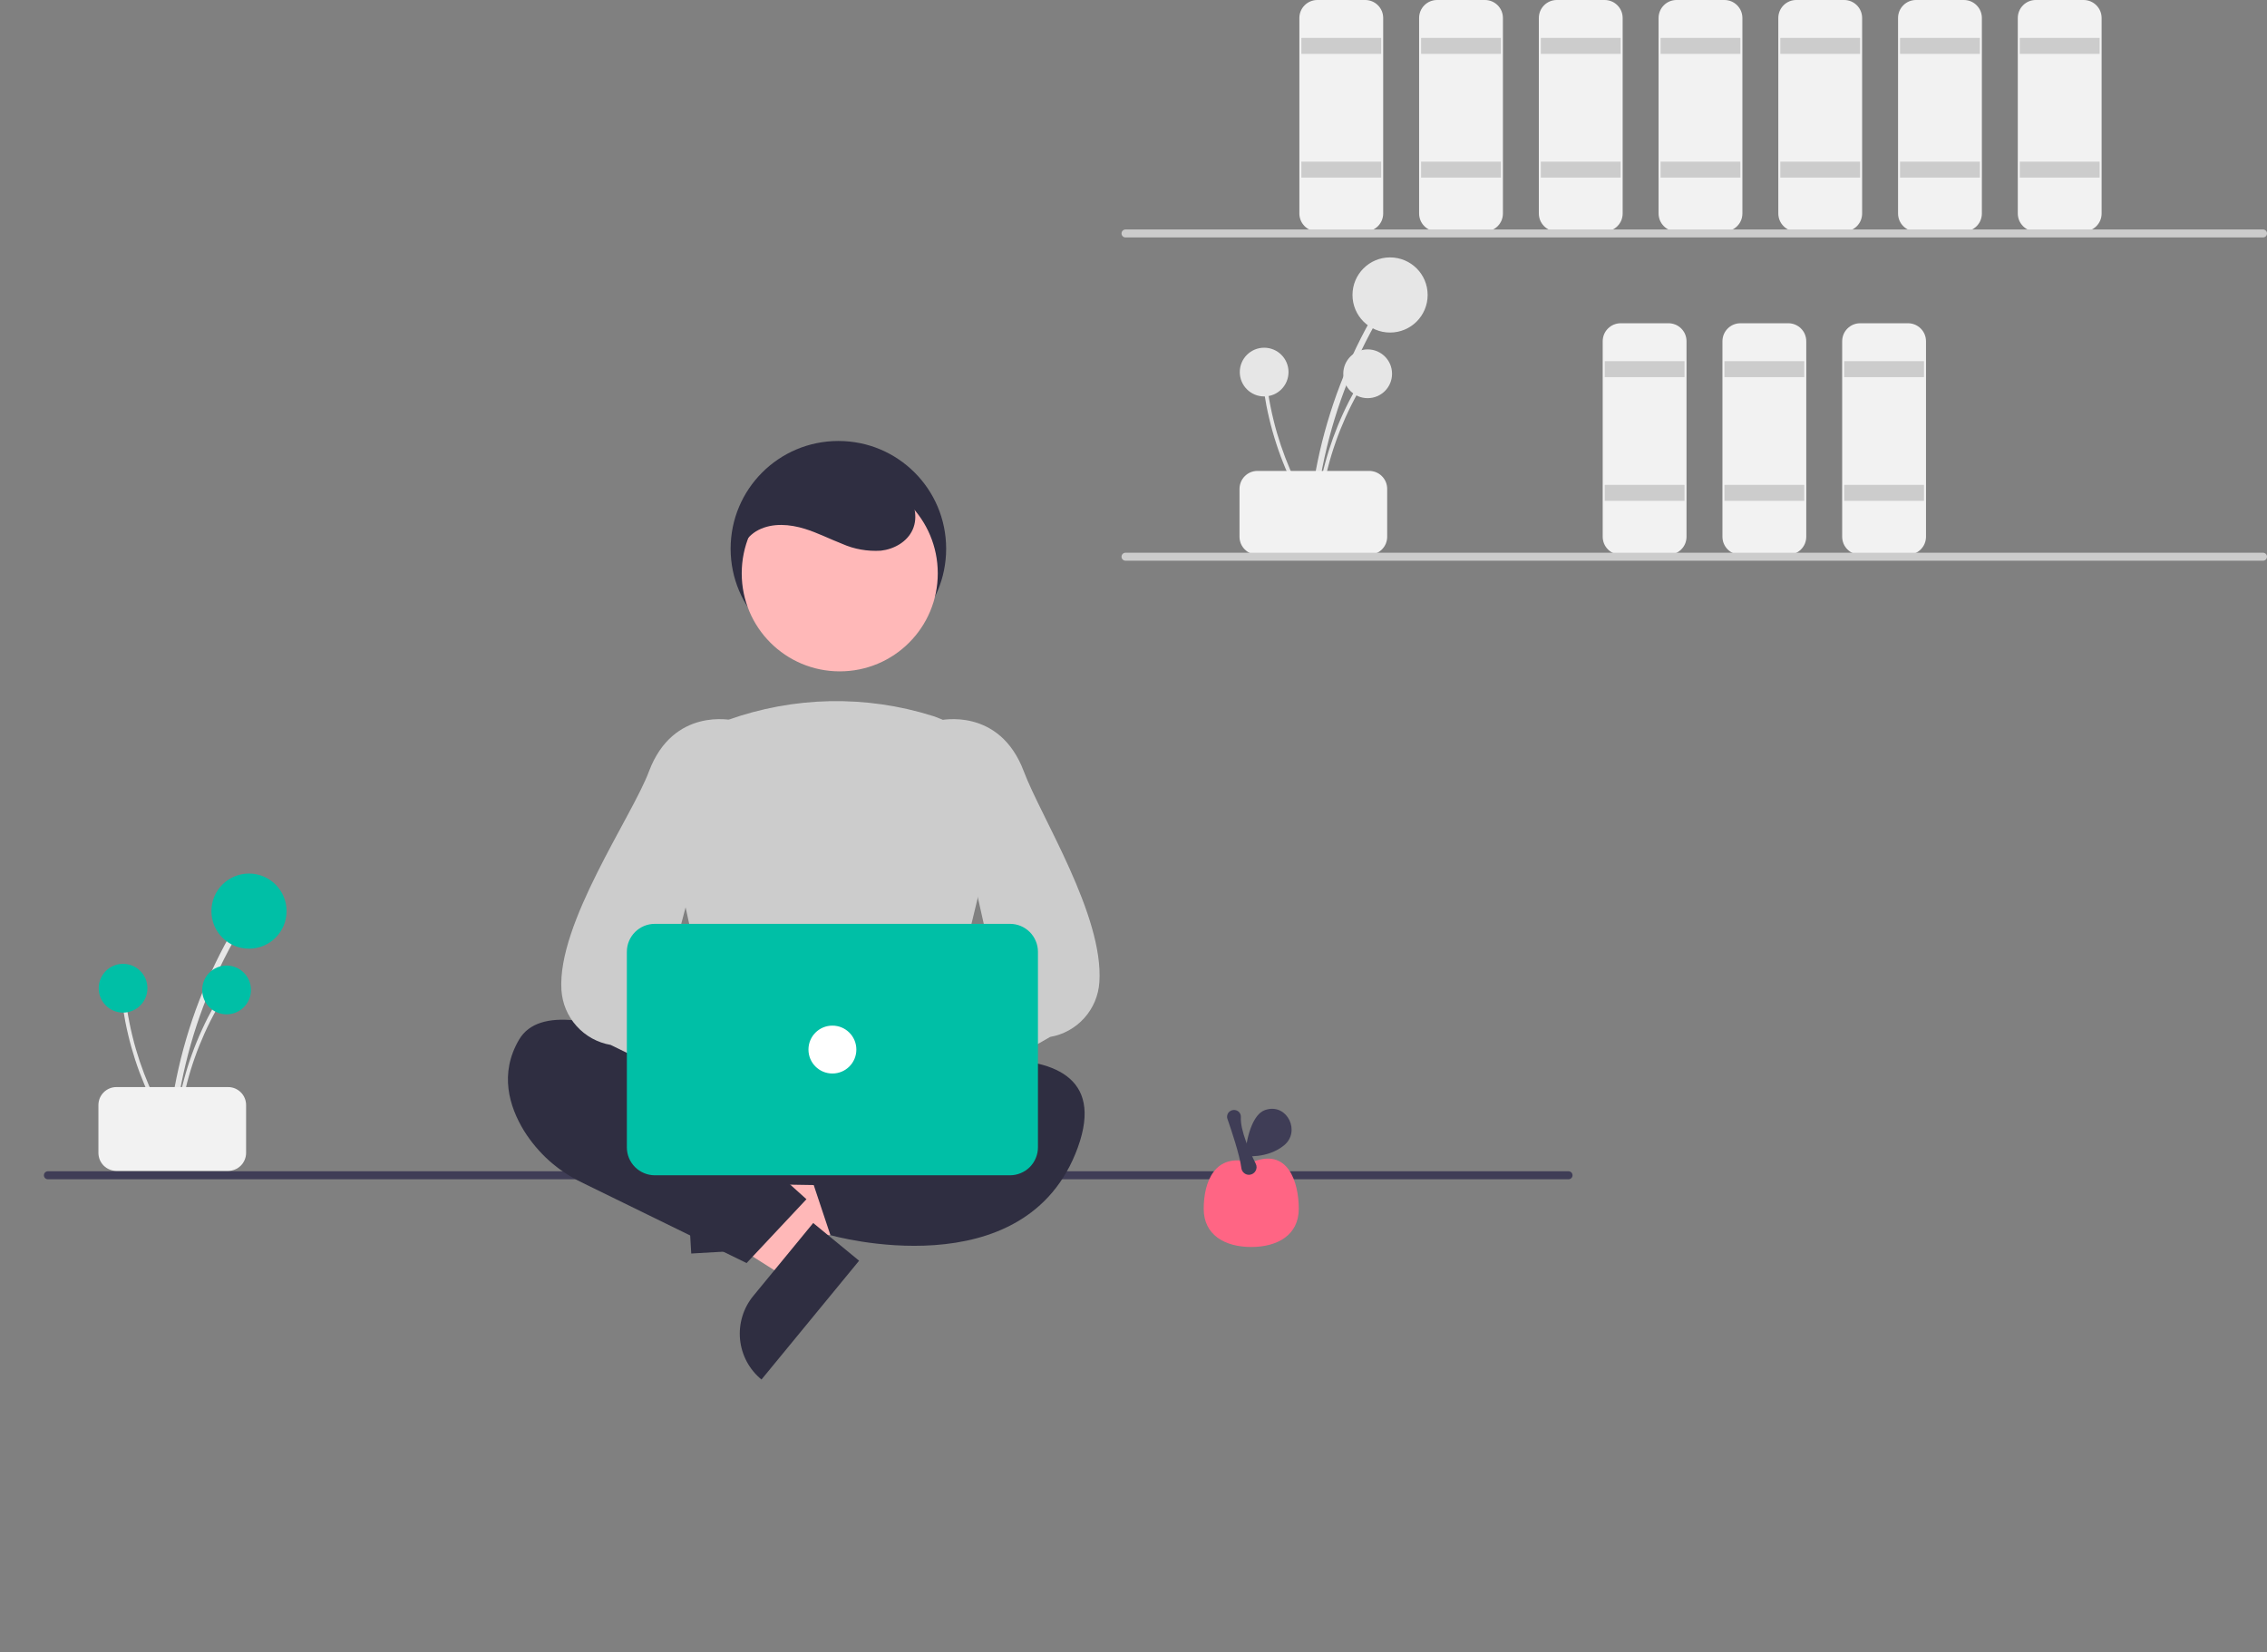<svg xmlns="http://www.w3.org/2000/svg" viewBox="0 0 568 414" width="568" height="414">
	<rect x="0" y="0" width="568" height="414" fill="#808080" stroke="none"/>
	<style>
		tspan { white-space:pre }
		.shp0 { fill: #e6e6e6 } 
		.shp1 { fill: #f2f2f2 } 
		.shp2 { fill: #cccccc } 
		.shp3 { fill: #3f3d56 } 
		.shp4 { fill: #2f2e41 } 
		.shp5 { fill: #ffb8b8 } 
		.shp6 { fill: #00bfa6 } 
		.shp7 { fill: #ffffff } 
		.shp8 { fill: #ff6584 } 
	</style>
	<g id="Libreria">
		<path id="Layer" class="shp0" d="M329.56 129.42C329.87 126.1 330.32 122.8 330.89 119.51C331.47 116.23 332.19 112.97 333.03 109.75C333.88 106.52 334.85 103.34 335.96 100.19C337.07 97.05 338.3 93.95 339.66 90.91C341.18 87.51 342.86 84.19 344.68 80.94C344.77 80.78 344.8 80.58 344.74 80.39C344.69 80.2 344.57 80.05 344.4 79.95C344.24 79.85 344.04 79.82 343.85 79.87C343.66 79.91 343.5 80.03 343.4 80.19C341.74 83.14 340.21 86.16 338.8 89.23C337.39 92.31 336.11 95.44 334.95 98.62C333.8 101.8 332.78 105.03 331.89 108.29C331 111.55 330.25 114.85 329.63 118.18C328.94 121.9 328.42 125.65 328.08 129.42C327.99 130.37 329.48 130.37 329.56 129.42L329.56 129.42Z" />
		<path id="Layer" class="shp0" d="M348.28 83.33C343.08 83.33 338.87 79.12 338.87 73.91C338.87 68.71 343.08 64.5 348.28 64.5C353.49 64.5 357.7 68.71 357.7 73.91C357.7 79.12 353.49 83.33 348.28 83.33Z" />
		<path id="Layer" class="shp0" d="M330.53 129.67C330.73 127.52 331.01 125.38 331.39 123.25C331.77 121.12 332.23 119 332.78 116.91C333.32 114.82 333.96 112.75 334.68 110.71C335.39 108.67 336.2 106.66 337.08 104.68C338.06 102.48 339.15 100.33 340.33 98.22C340.39 98.11 340.41 97.98 340.37 97.86C340.34 97.74 340.26 97.64 340.15 97.58C340.04 97.51 339.92 97.5 339.8 97.53C339.67 97.55 339.57 97.63 339.5 97.74C338.43 99.65 337.43 101.61 336.52 103.6C335.6 105.6 334.77 107.63 334.02 109.69C333.28 111.75 332.61 113.85 332.04 115.96C331.46 118.08 330.97 120.22 330.57 122.38C330.12 124.79 329.79 127.22 329.56 129.67C329.5 130.29 330.47 130.29 330.53 129.67L330.53 129.67Z" />
		<path id="Layer" class="shp0" d="M342.67 99.77C339.29 99.77 336.56 97.04 336.56 93.66C336.56 90.28 339.29 87.55 342.67 87.55C346.05 87.55 348.78 90.28 348.78 93.66C348.78 97.04 346.05 99.77 342.67 99.77Z" />
		<path id="Layer" class="shp0" d="M329.31 129.1C328.14 127.28 327.05 125.41 326.04 123.5C325.02 121.59 324.09 119.64 323.23 117.65C322.38 115.66 321.61 113.64 320.92 111.59C320.23 109.54 319.62 107.46 319.11 105.36C318.53 103.02 318.06 100.65 317.7 98.27C317.68 98.14 317.61 98.03 317.51 97.96C317.41 97.88 317.28 97.85 317.16 97.87C317.03 97.88 316.92 97.95 316.84 98.05C316.77 98.15 316.73 98.27 316.74 98.39C317.07 100.56 317.49 102.72 318 104.85C318.5 106.99 319.1 109.1 319.78 111.19C320.45 113.28 321.22 115.33 322.07 117.36C322.91 119.38 323.85 121.37 324.86 123.32C325.99 125.5 327.22 127.62 328.55 129.69C328.88 130.21 329.64 129.62 329.31 129.1Z" />
		<path id="Layer" class="shp0" d="M316.74 99.34C313.36 99.34 310.63 96.61 310.63 93.23C310.63 89.86 313.36 87.13 316.74 87.13C320.11 87.13 322.84 89.86 322.84 93.23C322.84 96.61 320.11 99.34 316.74 99.34Z" />
		<path id="Layer" class="shp1" d="M310.56 134.5L310.56 122.5C310.56 121.91 310.68 121.32 310.9 120.78C311.13 120.23 311.46 119.74 311.88 119.32C312.3 118.9 312.79 118.57 313.34 118.34C313.88 118.12 314.47 118 315.06 118L343.06 118C343.65 118 344.23 118.12 344.78 118.34C345.33 118.57 345.82 118.9 346.24 119.32C346.66 119.74 346.99 120.23 347.22 120.78C347.44 121.32 347.56 121.91 347.56 122.5L347.56 134.5C347.56 135.09 347.44 135.68 347.22 136.22C346.99 136.77 346.66 137.26 346.24 137.68C345.82 138.1 345.33 138.43 344.78 138.66C344.23 138.88 343.65 139 343.06 139L315.06 139C314.47 139 313.88 138.88 313.34 138.66C312.79 138.43 312.3 138.1 311.88 137.68C311.46 137.26 311.13 136.77 310.9 136.22C310.68 135.68 310.56 135.09 310.56 134.5Z" />
		<path id="Layer" class="shp1" d="M342.06 58L330.06 58C329.47 58 328.88 57.88 328.34 57.66C327.79 57.43 327.3 57.1 326.88 56.68C326.46 56.26 326.13 55.77 325.9 55.22C325.68 54.68 325.56 54.09 325.56 53.5L325.56 4.5C325.56 3.91 325.68 3.32 325.9 2.78C326.13 2.23 326.46 1.74 326.88 1.32C327.3 0.9 327.79 0.57 328.34 0.34C328.88 0.12 329.47 0 330.06 0L342.06 0C342.65 0 343.23 0.12 343.78 0.34C344.33 0.57 344.82 0.9 345.24 1.32C345.66 1.74 345.99 2.23 346.22 2.78C346.44 3.32 346.56 3.91 346.56 4.5L346.56 53.5C346.56 54.09 346.44 54.68 346.22 55.22C345.99 55.77 345.66 56.26 345.24 56.68C344.82 57.1 344.33 57.43 343.78 57.66C343.23 57.88 342.65 58 342.06 58L342.06 58Z" />
		<path id="Layer" class="shp2" d="M326.06 9.5L346.06 9.5L346.06 13.5L326.06 13.5L326.06 9.5Z" />
		<path id="Layer" class="shp2" d="M326.06 40.5L346.06 40.5L346.06 44.5L326.06 44.5L326.06 40.5Z" />
		<path id="Layer" class="shp1" d="M372.06 58L360.06 58C359.47 58 358.88 57.88 358.34 57.66C357.79 57.43 357.3 57.1 356.88 56.68C356.46 56.26 356.13 55.77 355.9 55.22C355.68 54.68 355.56 54.09 355.56 53.5L355.56 4.5C355.56 3.91 355.68 3.32 355.9 2.78C356.13 2.23 356.46 1.74 356.88 1.32C357.3 0.9 357.79 0.57 358.34 0.34C358.88 0.12 359.47 0 360.06 0L372.06 0C372.65 0 373.23 0.12 373.78 0.34C374.33 0.57 374.82 0.9 375.24 1.32C375.66 1.74 375.99 2.23 376.22 2.78C376.44 3.32 376.56 3.91 376.56 4.5L376.56 53.5C376.56 54.09 376.44 54.68 376.22 55.22C375.99 55.77 375.66 56.26 375.24 56.68C374.82 57.1 374.33 57.43 373.78 57.66C373.23 57.88 372.65 58 372.06 58L372.06 58Z" />
		<path id="Layer" class="shp2" d="M356.06 9.5L376.06 9.5L376.06 13.5L356.06 13.5L356.06 9.5Z" />
		<path id="Layer" class="shp2" d="M356.06 40.5L376.06 40.5L376.06 44.5L356.06 44.5L356.06 40.5Z" />
		<path id="Layer" class="shp1" d="M402.06 58L390.06 58C389.47 58 388.88 57.88 388.34 57.66C387.79 57.43 387.3 57.1 386.88 56.68C386.46 56.26 386.13 55.77 385.9 55.22C385.68 54.68 385.56 54.09 385.56 53.5L385.56 4.5C385.56 3.91 385.68 3.32 385.9 2.78C386.13 2.23 386.46 1.74 386.88 1.32C387.3 0.9 387.79 0.57 388.34 0.34C388.88 0.12 389.47 0 390.06 0L402.06 0C402.65 0 403.23 0.12 403.78 0.34C404.33 0.57 404.82 0.9 405.24 1.32C405.66 1.74 405.99 2.23 406.22 2.78C406.44 3.32 406.56 3.91 406.56 4.5L406.56 53.5C406.56 54.09 406.44 54.68 406.22 55.22C405.99 55.77 405.66 56.26 405.24 56.68C404.82 57.1 404.33 57.43 403.78 57.66C403.23 57.88 402.65 58 402.06 58L402.06 58Z" />
		<path id="Layer" class="shp2" d="M386.06 9.5L406.06 9.5L406.06 13.5L386.06 13.5L386.06 9.5Z" />
		<path id="Layer" class="shp2" d="M386.06 40.5L406.06 40.5L406.06 44.5L386.06 44.5L386.06 40.5Z" />
		<path id="Layer" class="shp1" d="M418.06 139L406.06 139C405.47 139 404.88 138.88 404.34 138.66C403.79 138.43 403.3 138.1 402.88 137.68C402.46 137.26 402.13 136.77 401.9 136.22C401.68 135.68 401.56 135.09 401.56 134.5L401.56 85.5C401.56 84.91 401.68 84.32 401.9 83.78C402.13 83.23 402.46 82.74 402.88 82.32C403.3 81.9 403.79 81.57 404.34 81.34C404.88 81.12 405.47 81 406.06 81L418.06 81C418.65 81 419.23 81.12 419.78 81.34C420.33 81.57 420.82 81.9 421.24 82.32C421.66 82.74 421.99 83.23 422.22 83.78C422.44 84.32 422.56 84.91 422.56 85.5L422.56 134.5C422.56 135.09 422.44 135.68 422.22 136.22C421.99 136.77 421.66 137.26 421.24 137.68C420.82 138.1 420.33 138.43 419.78 138.66C419.23 138.88 418.65 139 418.06 139L418.06 139Z" />
		<path id="Layer" class="shp2" d="M402.06 90.5L422.06 90.5L422.06 94.5L402.06 94.5L402.06 90.5Z" />
		<path id="Layer" class="shp2" d="M402.06 121.5L422.06 121.5L422.06 125.5L402.06 125.5L402.06 121.5Z" />
		<path id="Layer" class="shp1" d="M448.06 139L436.06 139C435.47 139 434.88 138.88 434.34 138.66C433.79 138.43 433.3 138.1 432.88 137.68C432.46 137.26 432.13 136.77 431.9 136.22C431.68 135.68 431.56 135.09 431.56 134.5L431.56 85.5C431.56 84.91 431.68 84.32 431.9 83.78C432.13 83.23 432.46 82.74 432.88 82.32C433.3 81.9 433.79 81.57 434.34 81.34C434.88 81.12 435.47 81 436.06 81L448.06 81C448.65 81 449.23 81.12 449.78 81.34C450.33 81.57 450.82 81.9 451.24 82.32C451.66 82.74 451.99 83.23 452.22 83.78C452.44 84.32 452.56 84.91 452.56 85.5L452.56 134.5C452.56 135.09 452.44 135.68 452.22 136.22C451.99 136.77 451.66 137.26 451.24 137.68C450.82 138.1 450.33 138.43 449.78 138.66C449.23 138.88 448.65 139 448.06 139L448.06 139Z" />
		<path id="Layer" class="shp2" d="M432.06 90.5L452.06 90.5L452.06 94.5L432.06 94.5L432.06 90.5Z" />
		<path id="Layer" class="shp2" d="M432.06 121.5L452.06 121.5L452.06 125.5L432.06 125.5L432.06 121.5Z" />
		<path id="Layer" class="shp1" d="M478.06 139L466.06 139C465.47 139 464.88 138.88 464.34 138.66C463.79 138.43 463.3 138.1 462.88 137.68C462.46 137.26 462.13 136.77 461.9 136.22C461.68 135.68 461.56 135.09 461.56 134.5L461.56 85.5C461.56 84.91 461.68 84.32 461.9 83.78C462.13 83.23 462.46 82.74 462.88 82.32C463.3 81.9 463.79 81.57 464.34 81.34C464.88 81.12 465.47 81 466.06 81L478.06 81C478.65 81 479.23 81.12 479.78 81.34C480.33 81.57 480.82 81.9 481.24 82.32C481.66 82.74 481.99 83.23 482.22 83.78C482.44 84.32 482.56 84.91 482.56 85.5L482.56 134.5C482.56 135.09 482.44 135.68 482.22 136.22C481.99 136.77 481.66 137.26 481.24 137.68C480.82 138.1 480.33 138.43 479.78 138.66C479.23 138.88 478.65 139 478.06 139L478.06 139Z" />
		<path id="Layer" class="shp2" d="M462.06 90.5L482.06 90.5L482.06 94.5L462.06 94.5L462.06 90.5Z" />
		<path id="Layer" class="shp2" d="M462.06 121.5L482.06 121.5L482.06 125.5L462.06 125.5L462.06 121.5Z" />
		<path id="Layer" class="shp1" d="M432.06 58L420.06 58C419.47 58 418.88 57.88 418.34 57.66C417.79 57.43 417.3 57.1 416.88 56.68C416.46 56.26 416.13 55.77 415.9 55.22C415.68 54.68 415.56 54.09 415.56 53.5L415.56 4.5C415.56 3.91 415.68 3.32 415.9 2.78C416.13 2.23 416.46 1.74 416.88 1.32C417.3 0.9 417.79 0.57 418.34 0.34C418.88 0.12 419.47 0 420.06 0L432.06 0C432.65 0 433.23 0.12 433.78 0.34C434.33 0.57 434.82 0.9 435.24 1.32C435.66 1.74 435.99 2.23 436.22 2.78C436.44 3.32 436.56 3.91 436.56 4.5L436.56 53.5C436.56 54.09 436.44 54.68 436.22 55.22C435.99 55.77 435.66 56.26 435.24 56.68C434.82 57.1 434.33 57.43 433.78 57.66C433.23 57.88 432.65 58 432.06 58L432.06 58Z" />
		<path id="Layer" class="shp2" d="M416.06 9.5L436.06 9.5L436.06 13.5L416.06 13.5L416.06 9.5Z" />
		<path id="Layer" class="shp2" d="M416.06 40.5L436.06 40.5L436.06 44.5L416.06 44.5L416.06 40.5Z" />
		<path id="Layer" class="shp1" d="M462.06 58L450.06 58C449.47 58 448.88 57.88 448.34 57.66C447.79 57.43 447.3 57.1 446.88 56.68C446.46 56.26 446.13 55.77 445.9 55.22C445.68 54.68 445.56 54.09 445.56 53.5L445.56 4.5C445.56 3.91 445.68 3.32 445.9 2.78C446.13 2.23 446.46 1.74 446.88 1.32C447.3 0.9 447.79 0.57 448.34 0.34C448.88 0.12 449.47 0 450.06 0L462.06 0C462.65 0 463.23 0.12 463.78 0.34C464.33 0.57 464.82 0.9 465.24 1.32C465.66 1.74 465.99 2.23 466.22 2.78C466.44 3.32 466.56 3.91 466.56 4.5L466.56 53.5C466.56 54.09 466.44 54.68 466.22 55.22C465.99 55.77 465.66 56.26 465.24 56.68C464.82 57.1 464.33 57.43 463.78 57.66C463.23 57.88 462.65 58 462.06 58L462.06 58Z" />
		<path id="Layer" class="shp2" d="M446.06 9.5L466.06 9.5L466.06 13.5L446.06 13.5L446.06 9.5Z" />
		<path id="Layer" class="shp2" d="M446.06 40.5L466.06 40.5L466.06 44.5L446.06 44.5L446.06 40.5Z" />
		<path id="Layer" class="shp1" d="M492.06 58L480.06 58C479.47 58 478.88 57.88 478.34 57.66C477.79 57.43 477.3 57.1 476.88 56.68C476.46 56.26 476.13 55.77 475.9 55.22C475.68 54.68 475.56 54.09 475.56 53.5L475.56 4.5C475.56 3.91 475.68 3.32 475.9 2.78C476.13 2.23 476.46 1.74 476.88 1.32C477.3 0.9 477.79 0.57 478.34 0.34C478.88 0.12 479.47 0 480.06 0L492.06 0C492.65 0 493.23 0.12 493.78 0.34C494.33 0.57 494.82 0.9 495.24 1.32C495.66 1.74 495.99 2.23 496.22 2.78C496.44 3.32 496.56 3.91 496.56 4.5L496.56 53.5C496.56 54.09 496.44 54.68 496.22 55.22C495.99 55.77 495.66 56.26 495.24 56.68C494.82 57.1 494.33 57.43 493.78 57.66C493.23 57.88 492.65 58 492.06 58L492.06 58Z" />
		<path id="Layer" class="shp2" d="M476.06 9.5L496.06 9.5L496.06 13.5L476.06 13.5L476.06 9.5Z" />
		<path id="Layer" class="shp2" d="M476.06 40.5L496.06 40.5L496.06 44.5L476.06 44.5L476.06 40.5Z" />
		<path id="Layer" class="shp1" d="M522.06 58L510.06 58C509.47 58 508.88 57.88 508.34 57.66C507.79 57.43 507.3 57.1 506.88 56.68C506.46 56.26 506.13 55.77 505.9 55.22C505.68 54.68 505.56 54.09 505.56 53.5L505.56 4.5C505.56 3.91 505.68 3.32 505.9 2.78C506.13 2.23 506.46 1.74 506.88 1.32C507.3 0.9 507.79 0.57 508.34 0.34C508.88 0.12 509.47 0 510.06 0L522.06 0C522.65 0 523.23 0.12 523.78 0.34C524.33 0.57 524.82 0.9 525.24 1.32C525.66 1.74 525.99 2.23 526.22 2.78C526.44 3.32 526.56 3.91 526.56 4.5L526.56 53.5C526.56 54.09 526.44 54.68 526.22 55.22C525.99 55.77 525.66 56.26 525.24 56.68C524.82 57.1 524.33 57.43 523.78 57.66C523.23 57.88 522.65 58 522.06 58L522.06 58Z" />
		<path id="Layer" class="shp2" d="M506.06 9.5L526.06 9.5L526.06 13.5L506.06 13.5L506.06 9.5Z" />
		<path id="Layer" class="shp2" d="M506.06 40.5L526.06 40.5L526.06 44.5L506.06 44.5L506.06 40.5Z" />
		<path id="Layer" class="shp2" d="M567 59.5L282 59.5C281.73 59.5 281.48 59.39 281.29 59.21C281.11 59.02 281 58.77 281 58.5C281 58.23 281.11 57.98 281.29 57.79C281.48 57.61 281.73 57.5 282 57.5L567 57.5C567.27 57.5 567.52 57.61 567.71 57.79C567.89 57.98 568 58.23 568 58.5C568 58.77 567.89 59.02 567.71 59.21C567.52 59.39 567.27 59.5 567 59.5Z" />
		<path id="Layer" class="shp2" d="M567 140.5L282 140.5C281.73 140.5 281.48 140.39 281.29 140.21C281.11 140.02 281 139.77 281 139.5C281 139.23 281.11 138.98 281.29 138.79C281.48 138.61 281.73 138.5 282 138.5L567 138.5C567.27 138.5 567.52 138.61 567.71 138.79C567.89 138.98 568 139.23 568 139.5C568 139.77 567.89 140.02 567.71 140.21C567.52 140.39 567.27 140.5 567 140.5Z" />
	</g>
	<g id="Uomo">
		<path id="Layer" class="shp3" d="M393 295.5L12 295.5C11.73 295.5 11.48 295.39 11.29 295.21C11.11 295.02 11 294.77 11 294.5C11 294.23 11.11 293.98 11.29 293.79C11.48 293.61 11.73 293.5 12 293.5L393 293.5C393.27 293.5 393.52 293.61 393.71 293.79C393.89 293.98 394 294.23 394 294.5C394 294.77 393.89 295.02 393.71 295.21C393.52 295.39 393.27 295.5 393 295.5Z" />
		<path id="Layer" class="shp4" d="M210.06 164.5C195.13 164.5 183.06 152.43 183.06 137.5C183.06 122.57 195.13 110.5 210.06 110.5C224.99 110.5 237.06 122.57 237.06 137.5C237.06 152.43 224.99 164.5 210.06 164.5Z" />
		<path id="Layer" class="shp5" d="M184.4 310.83L183.69 298.59L230.56 290L231.61 308.07L184.4 310.83L184.4 310.83Z" />
		<path id="Layer" class="shp4" d="M186.68 289.64L188.06 313.24L173.19 314.11L170.95 275.65L170.95 275.65C172.9 275.53 174.85 275.81 176.7 276.45C178.55 277.09 180.25 278.09 181.71 279.39C183.17 280.69 184.36 282.26 185.21 284.02C186.06 285.78 186.56 287.69 186.68 289.64L186.68 289.64Z" />
		<path id="Layer" class="shp5" d="M204.79 310.71L197 320.19L156.77 294.67L168.26 280.69L204.79 310.71L204.79 310.71Z" />
		<path id="Layer" class="shp4" d="M188.74 324.73L203.75 306.46L215.25 315.91L190.79 345.68L190.79 345.68C189.28 344.44 188.02 342.91 187.1 341.19C186.18 339.46 185.61 337.57 185.42 335.63C185.23 333.68 185.43 331.72 186 329.85C186.56 327.98 187.5 326.24 188.74 324.73L188.74 324.73Z" />
		<path id="Layer" class="shp4" d="M182.39 266.67L177.07 291.75C176.94 292.33 176.95 292.92 177.09 293.5C177.22 294.07 177.48 294.61 177.85 295.07C178.22 295.53 178.68 295.91 179.21 296.17C179.74 296.43 180.33 296.57 180.92 296.58L233.21 297.42C233.8 297.43 234.39 297.31 234.92 297.07C235.46 296.83 235.94 296.47 236.32 296.02C236.7 295.57 236.98 295.04 237.14 294.47C237.29 293.9 237.32 293.31 237.22 292.73L232.64 266.8C232.56 266.35 232.4 265.9 232.17 265.5C231.93 265.1 231.63 264.74 231.27 264.44C230.92 264.14 230.51 263.9 230.07 263.74C229.63 263.58 229.17 263.5 228.7 263.5L186.3 263.5C185.84 263.5 185.39 263.58 184.96 263.73C184.54 263.88 184.14 264.11 183.78 264.39C183.43 264.68 183.13 265.02 182.89 265.41C182.65 265.8 182.48 266.22 182.39 266.67Z" />
		<path id="Layer" class="shp4" d="M191.06 275.5C191.06 275.5 140.06 243.5 130.06 260.5C125.06 269 127.56 277.25 131.31 283.38C132.17 284.76 133.14 286.08 134.19 287.33C135.24 288.58 136.38 289.76 137.59 290.85C138.81 291.93 140.1 292.94 141.46 293.84C142.82 294.75 144.24 295.56 145.71 296.27L187.06 316.5L202.06 300.5L192.06 291.5L191.06 275.5Z" />
		<path id="Layer" class="shp4" d="M217.06 270.5C217.06 270.5 283.06 251.5 270.06 287.5C257.06 323.5 208.06 309.5 208.06 309.5L203.06 294.5L220.06 282.5L217.06 270.5Z" />
		<path id="Layer" class="shp5" d="M210.4 168.23C196.82 168.23 185.84 157.25 185.84 143.67C185.84 130.08 196.82 119.1 210.4 119.1C223.98 119.1 234.96 130.08 234.96 143.67C234.96 157.25 223.98 168.23 210.4 168.23Z" />
		<path id="Layer" class="shp2" d="M211.68 274.47C209.14 274.43 206.59 274.32 204.05 274.13C201.5 273.95 198.97 273.69 196.44 273.35C193.91 273.02 191.4 272.61 188.89 272.14C186.39 271.66 183.9 271.11 181.43 270.48L181.13 270.4L167.43 207.36C166.82 204.61 166.71 201.77 167.11 198.99C167.52 196.2 168.42 193.52 169.79 191.05C171.15 188.59 172.95 186.4 175.1 184.58C177.25 182.76 179.71 181.35 182.36 180.41C186.46 178.94 190.67 177.81 194.95 177.02C199.24 176.23 203.57 175.79 207.93 175.7C212.28 175.62 216.63 175.88 220.94 176.5C225.26 177.12 229.51 178.08 233.66 179.39L233.66 179.39C236.45 180.29 239.04 181.7 241.31 183.55C243.58 185.4 245.48 187.66 246.91 190.21C248.35 192.76 249.3 195.56 249.7 198.46C250.11 201.36 249.97 204.31 249.3 207.15L233.99 270.35L233.77 270.45C227.41 273.47 219.46 274.47 211.68 274.47Z" />
		<path id="Layer" class="shp5" d="M193.27 279.37C193.77 277.98 194.57 276.73 195.6 275.68C196.64 274.64 197.89 273.84 199.27 273.33C200.65 272.82 202.13 272.63 203.59 272.75C205.06 272.88 206.48 273.32 207.75 274.05L234.74 250.63L237.18 269.04L211.18 288.46C209.8 290.52 207.72 292 205.33 292.63C202.93 293.26 200.39 292.99 198.19 291.86C195.98 290.74 194.26 288.85 193.36 286.55C192.45 284.25 192.42 281.69 193.27 279.37Z" />
		<path id="Layer" class="shp2" d="M219.01 284.48C218.9 284.48 218.79 284.47 218.68 284.46C218.57 284.46 218.47 284.44 218.36 284.43C218.25 284.41 218.14 284.39 218.03 284.37C217.93 284.34 217.82 284.32 217.72 284.29C217.38 284.19 217.05 284.05 216.74 283.87C216.43 283.69 216.15 283.48 215.89 283.24C215.64 282.99 215.41 282.72 215.22 282.42C215.03 282.12 214.87 281.8 214.75 281.47L211.5 272.24C211.34 271.82 211.26 271.37 211.24 270.92C211.22 270.47 211.27 270.02 211.38 269.59C211.5 269.15 211.68 268.74 211.92 268.35C212.16 267.97 212.46 267.63 212.8 267.34L249.57 245.26L235.07 180.6L235.44 180.51C235.59 180.48 250.44 177.1 256.53 193.32C260.79 204.69 276.56 229.4 275.45 246.1C275.34 247.76 274.96 249.39 274.32 250.92C273.67 252.45 272.78 253.87 271.67 255.1C270.56 256.34 269.25 257.38 267.79 258.19C266.34 258.99 264.76 259.55 263.12 259.83L221.74 283.54C221.54 283.69 221.34 283.82 221.12 283.94C220.91 284.06 220.68 284.16 220.45 284.23C220.22 284.31 219.98 284.37 219.74 284.41C219.5 284.45 219.26 284.48 219.01 284.48Z" />
		<path id="Layer" class="shp5" d="M223.14 277.17C222.64 275.79 221.84 274.53 220.81 273.49C219.77 272.45 218.52 271.64 217.14 271.14C215.76 270.63 214.28 270.43 212.82 270.56C211.35 270.68 209.94 271.13 208.66 271.86L181.67 248.44L179.23 266.84L205.23 286.27C206.61 288.33 208.69 289.81 211.08 290.44C213.48 291.06 216.02 290.79 218.22 289.67C220.43 288.55 222.15 286.66 223.05 284.36C223.96 282.05 223.99 279.5 223.14 277.17L223.14 277.17Z" />
		<path id="Layer" class="shp2" d="M200.11 284.48C199.86 284.48 199.62 284.45 199.38 284.41C199.14 284.37 198.9 284.31 198.67 284.23C198.44 284.16 198.21 284.06 198 283.94C197.78 283.82 197.58 283.69 197.38 283.54L152.99 261.83C151.36 261.55 149.78 260.99 148.32 260.19C146.87 259.38 145.56 258.34 144.45 257.1C143.34 255.87 142.44 254.45 141.8 252.92C141.16 251.39 140.78 249.76 140.67 248.1C139.56 231.4 158.33 204.69 162.59 193.32C168.68 177.1 183.53 180.48 183.68 180.51L184.05 180.6L166.55 247.26L206.32 267.34C206.66 267.63 206.96 267.97 207.2 268.35C207.44 268.74 207.62 269.15 207.73 269.59C207.85 270.02 207.9 270.47 207.88 270.92C207.86 271.37 207.77 271.82 207.62 272.24L204.36 281.47C204.25 281.8 204.09 282.12 203.9 282.42C203.71 282.72 203.48 282.99 203.23 283.24C202.97 283.48 202.68 283.69 202.38 283.87C202.07 284.05 201.74 284.19 201.4 284.29C201.3 284.32 201.19 284.34 201.08 284.37C200.98 284.39 200.87 284.41 200.76 284.43C200.65 284.44 200.54 284.46 200.43 284.46C200.33 284.47 200.22 284.48 200.11 284.48Z" />
		<path id="Layer" class="shp6" d="M253.06 294.5L164.06 294.5C163.14 294.5 162.23 294.32 161.38 293.96C160.53 293.61 159.76 293.1 159.11 292.45C158.46 291.8 157.95 291.03 157.59 290.18C157.24 289.33 157.06 288.42 157.06 287.5L157.06 238.5C157.06 237.58 157.24 236.67 157.59 235.82C157.95 234.97 158.46 234.2 159.11 233.55C159.76 232.9 160.53 232.39 161.38 232.03C162.23 231.68 163.14 231.5 164.06 231.5L253.06 231.5C253.98 231.5 254.89 231.68 255.74 232.03C256.59 232.39 257.36 232.9 258.01 233.55C258.66 234.2 259.17 234.97 259.52 235.82C259.88 236.67 260.06 237.58 260.06 238.5L260.06 287.5C260.06 288.42 259.88 289.33 259.52 290.18C259.17 291.03 258.66 291.8 258.01 292.45C257.36 293.1 256.59 293.61 255.74 293.96C254.89 294.32 253.98 294.5 253.06 294.5L253.06 294.5Z" />
		<path id="Layer" class="shp7" d="M208.56 269C205.24 269 202.56 266.32 202.56 263C202.56 259.68 205.24 257 208.56 257C211.88 257 214.56 259.68 214.56 263C214.56 266.32 211.88 269 208.56 269Z" />
		<path id="Layer" class="shp4" d="M185.59 142.67C184.13 138.97 186.52 134.57 190.07 132.78C193.61 131 197.88 131.34 201.67 132.52C204.86 133.51 207.84 135.04 210.95 136.25C211.71 136.59 212.5 136.88 213.29 137.13C214.09 137.37 214.9 137.57 215.72 137.71C216.54 137.86 217.37 137.95 218.21 138C219.04 138.05 219.87 138.04 220.7 137.99C224.02 137.62 227.32 135.76 228.67 132.71C230.08 129.55 229.12 125.7 226.96 123C226.39 122.35 225.77 121.75 225.11 121.18C224.46 120.62 223.76 120.1 223.04 119.64C222.31 119.17 221.55 118.75 220.77 118.39C219.98 118.03 219.17 117.72 218.35 117.47C211.04 114.89 202.6 114.82 195.81 118.56C189.03 122.3 184.42 130.27 185.82 137.89" />
		<path id="Layer" class="shp0" d="M43.66 283.82C43.97 280.5 44.41 277.19 44.99 273.91C45.57 270.63 46.29 267.37 47.13 264.15C47.98 260.92 48.95 257.73 50.06 254.59C51.17 251.44 52.4 248.34 53.76 245.3C55.28 241.91 56.96 238.59 58.78 235.34C58.87 235.17 58.89 234.97 58.84 234.79C58.79 234.6 58.67 234.44 58.5 234.35C58.34 234.25 58.14 234.22 57.95 234.26C57.76 234.31 57.6 234.43 57.5 234.59C55.84 237.54 54.31 240.55 52.9 243.63C51.49 246.7 50.21 249.84 49.05 253.02C47.9 256.2 46.88 259.42 45.99 262.68C45.1 265.95 44.35 269.25 43.73 272.57C43.04 276.29 42.52 280.04 42.18 283.82C42.09 284.77 43.57 284.76 43.66 283.82L43.66 283.82Z" />
		<path id="Layer" class="shp6" d="M62.38 237.72C57.18 237.72 52.97 233.52 52.97 228.31C52.97 223.1 57.18 218.9 62.38 218.9C67.59 218.9 71.8 223.1 71.8 228.31C71.8 233.52 67.59 237.72 62.38 237.72Z" />
		<path id="Layer" class="shp0" d="M44.63 284.07C44.83 281.92 45.11 279.77 45.49 277.64C45.86 275.51 46.33 273.4 46.88 271.31C47.42 269.21 48.06 267.14 48.78 265.1C49.49 263.06 50.3 261.06 51.18 259.08C52.16 256.88 53.25 254.72 54.43 252.62C54.49 252.51 54.51 252.38 54.47 252.26C54.44 252.14 54.36 252.04 54.25 251.97C54.14 251.91 54.02 251.89 53.89 251.92C53.77 251.95 53.67 252.03 53.6 252.13C52.53 254.05 51.53 256 50.62 258C49.7 259.99 48.87 262.02 48.12 264.09C47.37 266.15 46.71 268.24 46.14 270.36C45.56 272.48 45.07 274.62 44.67 276.77C44.22 279.19 43.89 281.62 43.66 284.07C43.6 284.69 44.57 284.68 44.63 284.07L44.63 284.07Z" />
		<path id="Layer" class="shp6" d="M56.77 254.17C53.39 254.17 50.66 251.44 50.66 248.06C50.66 244.68 53.39 241.95 56.77 241.95C60.15 241.95 62.88 244.68 62.88 248.06C62.88 251.44 60.15 254.17 56.77 254.17Z" />
		<path id="Layer" class="shp0" d="M43.41 283.49C42.24 281.67 41.15 279.8 40.14 277.89C39.12 275.98 38.19 274.03 37.33 272.04C36.48 270.06 35.71 268.04 35.02 265.99C34.33 263.94 33.72 261.86 33.21 259.76C32.63 257.42 32.16 255.05 31.8 252.66C31.78 252.54 31.71 252.43 31.61 252.35C31.51 252.28 31.38 252.25 31.26 252.26C31.13 252.28 31.02 252.34 30.94 252.44C30.87 252.54 30.83 252.67 30.84 252.79C31.17 254.96 31.59 257.11 32.1 259.25C32.6 261.38 33.2 263.5 33.87 265.58C34.55 267.67 35.32 269.73 36.17 271.75C37.01 273.78 37.94 275.76 38.96 277.71C40.09 279.89 41.32 282.02 42.65 284.09C42.98 284.61 43.74 284.01 43.41 283.49L43.41 283.49Z" />
		<path id="Layer" class="shp6" d="M30.83 253.74C27.46 253.74 24.73 251.01 24.73 247.63C24.73 244.25 27.46 241.52 30.83 241.52C34.21 241.52 36.94 244.25 36.94 247.63C36.94 251.01 34.21 253.74 30.83 253.74Z" />
		<path id="Layer" class="shp1" d="M24.66 288.9L24.66 276.9C24.66 276.3 24.78 275.72 25 275.17C25.23 274.63 25.56 274.13 25.98 273.72C26.4 273.3 26.89 272.97 27.44 272.74C27.98 272.51 28.57 272.4 29.16 272.4L57.16 272.4C57.75 272.4 58.33 272.51 58.88 272.74C59.43 272.97 59.92 273.3 60.34 273.72C60.76 274.13 61.09 274.63 61.31 275.17C61.54 275.72 61.66 276.3 61.66 276.9L61.66 288.9C61.66 289.49 61.54 290.07 61.31 290.62C61.09 291.16 60.76 291.66 60.34 292.08C59.92 292.49 59.43 292.83 58.88 293.05C58.33 293.28 57.75 293.4 57.16 293.4L29.16 293.4C28.57 293.4 27.98 293.28 27.44 293.05C26.89 292.83 26.4 292.49 25.98 292.08C25.56 291.66 25.23 291.16 25 290.62C24.78 290.07 24.66 289.49 24.66 288.9Z" />
		<path id="Layer" class="shp8" d="M325.41 302.9C325.41 309.48 320.08 312.47 313.5 312.47C306.92 312.47 301.59 309.48 301.59 302.9C301.59 296.32 304.24 288.65 313.5 291.3C322.76 287.33 325.41 296.32 325.41 302.9Z" />
		<path id="Layer" class="shp3" d="M312.92 294.38C312.69 294.38 312.46 294.34 312.25 294.26C312.03 294.17 311.83 294.06 311.66 293.9C311.49 293.75 311.34 293.57 311.24 293.37C311.13 293.17 311.06 292.95 311.03 292.72C310.63 289.44 308.46 283.01 307.55 280.4L307.54 280.4C307.5 280.27 307.47 280.13 307.45 280C307.44 279.86 307.44 279.72 307.46 279.59C307.48 279.45 307.52 279.32 307.57 279.19C307.62 279.06 307.69 278.94 307.77 278.83C307.92 278.63 308.11 278.47 308.34 278.35C308.56 278.23 308.8 278.16 309.05 278.14C309.31 278.12 309.56 278.15 309.79 278.24C310.03 278.33 310.25 278.46 310.43 278.64C310.51 278.72 310.58 278.82 310.64 278.92C310.7 279.01 310.76 279.12 310.8 279.23C310.84 279.34 310.86 279.45 310.88 279.57C310.9 279.68 310.9 279.8 310.9 279.92C310.72 283.27 313.16 288.68 314.63 291.61C314.77 291.89 314.84 292.19 314.84 292.5C314.83 292.81 314.75 293.11 314.6 293.38C314.45 293.66 314.24 293.89 313.98 294.06C313.72 294.23 313.43 294.33 313.12 294.37C313.11 294.37 313.09 294.37 313.07 294.37C313.05 294.37 313.04 294.37 313.02 294.37C313 294.38 312.99 294.38 312.97 294.38C312.95 294.38 312.94 294.38 312.92 294.38L312.92 294.38Z" />
		<path id="Layer" class="shp3" d="M321.73 286.99C325.87 283.6 322.62 276.68 317.45 278.01C317.28 278.05 317.11 278.1 316.94 278.16C316.77 278.23 316.61 278.3 316.45 278.38C316.3 278.47 316.14 278.56 316 278.67C315.85 278.77 315.72 278.88 315.58 279C312.41 282 311.92 289.67 311.92 289.67C311.92 289.67 317.52 290.43 321.73 286.99Z" />
	</g>
</svg>
